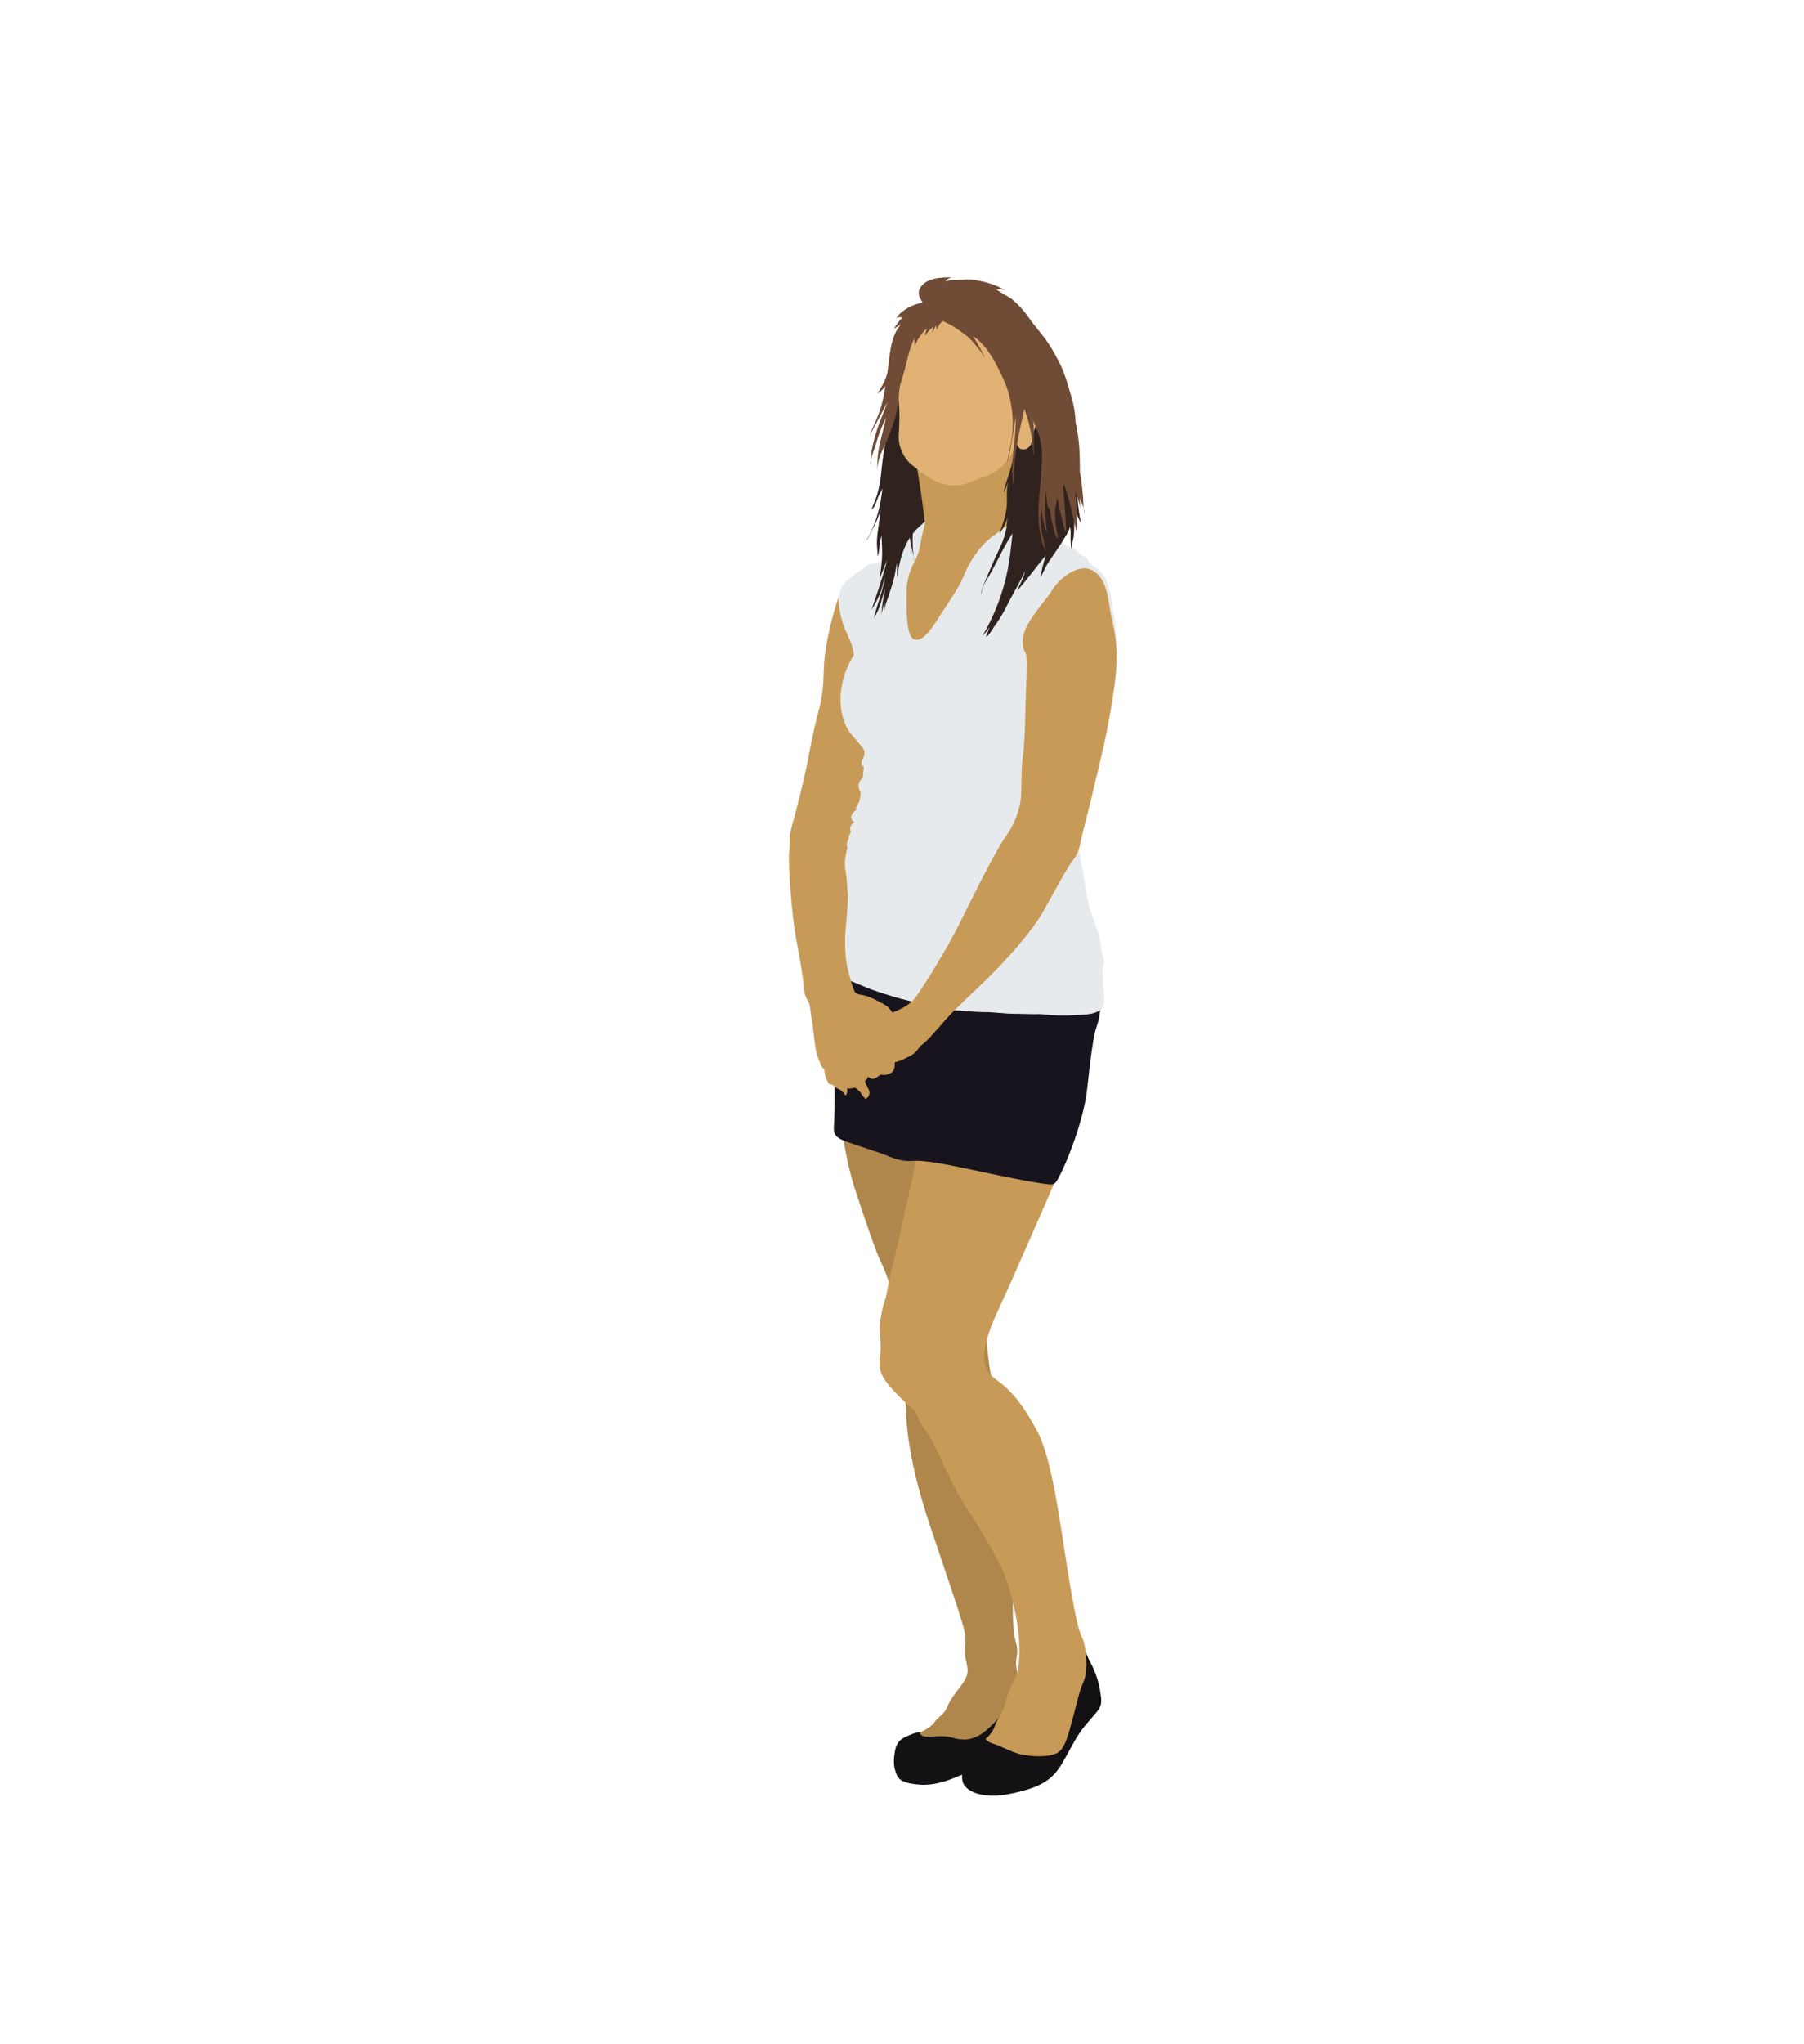 <?xml version="1.0" encoding="utf-8"?>
<!-- Generator: Adobe Illustrator 17.0.0, SVG Export Plug-In . SVG Version: 6.00 Build 0)  -->
<!DOCTYPE svg PUBLIC "-//W3C//DTD SVG 1.1//EN" "http://www.w3.org/Graphics/SVG/1.1/DTD/svg11.dtd">
<svg version="1.1" id="Layer_1" xmlns="http://www.w3.org/2000/svg" xmlns:xlink="http://www.w3.org/1999/xlink" x="0px" y="0px"
	 width="355px" height="402px" viewBox="0 0 355 402" enable-background="new 0 0 355 402" xml:space="preserve">
<g>
	<g>
		<path fill="#141115" d="M184.677,339.838c-1.301,0.519-1.991,0.778-2.942,0.778c-0.953,0-1.73,0.175-2.685,0.608
			c-0.951,0.431-2.506,0.776-2.942,3.203c-0.429,2.42-0.084,3.458,0.261,4.412c0.345,0.95,0.951,1.729,3.722,2.076
			c2.767,0.344,5.536,0,11.247-2.856c5.711-2.855,10.378-6.576,12.543-9.431c2.163-2.856-5.275-5.711-9.345-3.199
			C190.472,337.936,184.677,339.838,184.677,339.838z"/>
		<path fill="#AF874C" d="M164.952,214.56c0.172,4.76,1.296,13.15,3.287,19.293c1.991,6.142,4.415,13.15,5.189,14.535
			c0.779,1.385,1.902,4.933,2.424,6.662c0.518,1.731,2.077,12.632,2.247,17.909c0.173,5.277,0,12.459,4.935,27.168
			c4.928,14.707,6.837,19.988,6.921,21.716c0.089,1.732-0.261,2.943,0.089,4.499c0.347,1.557,0.688,2.596-0.173,4.066
			c-0.867,1.471-2.769,3.459-3.377,5.105c-0.606,1.643-1.904,2.161-2.599,3.202c-0.688,1.038-2.937,2.076-2.937,2.076
			s0.172,0.778,1.557,0.778c1.38,0,3.114-0.347,4.844,0.173c1.73,0.52,3.809,0.778,6.228-1.038c2.42-1.816,6.49-6.748,6.75-8.91
			c0.257-2.164-0.606-3.807-0.345-5.364c0.256-1.558,0.256-2.25-0.089-3.46c-0.345-1.214-1.04-5.191-0.173-13.411
			c0.863-8.22-2.681-30.194-3.461-33.57c-0.781-3.373-2.683-9.429-1.988-19.032c0.69-9.606-0.608-47.153-0.608-47.153
			L164.952,214.56z"/>
		<path fill="#141115" d="M200.423,333.177c0,0-4.934,6.492-6.054,7.614c-1.128,1.126-3.638,3.46-4.244,5.192
			c-0.604,1.729-1.037,3.115-0.688,4.413c0.341,1.297,1.814,2.163,3.459,2.508c1.641,0.345,3.632,0.606,8.392-0.693
			c4.758-1.296,6.401-2.942,8.305-6.401c1.904-3.461,2.535-4.823,4.497-7.093c2.769-3.203,2.942-3.03,2.34-6.492
			c-0.292-1.655-0.933-3.568-1.818-5.191c-0.902-1.648-1.159-3.427-2.247-1.989C210.199,327.9,201.287,332.141,200.423,333.177z"/>
		<path fill="#C89A57" d="M182.08,219.58c-1.332,6.653-3.893,18.514-5.277,24.483c-1.385,5.971-2.075,8.564-2.252,9.95
			c-0.17,1.385-0.776,2.594-0.949,3.633c-0.175,1.04-0.606,2.424-0.436,4.76c0.177,2.334,0.177,3.027,0,4.671
			c-0.17,1.643-0.341,3.115,2.34,6.055c2.681,2.944,4.499,4.24,4.499,4.24s0.951,2.252,1.902,3.635
			c0.951,1.383,1.469,2.164,3.114,5.622c1.643,3.461,3.375,7.355,5.45,10.383c2.075,3.027,5.711,9.257,6.75,11.594
			c1.037,2.336,2.422,7.008,3.026,11.161c0.604,4.151,0.345,7.872-0.084,9.256c-0.433,1.385-1.818,3.547-2.252,5.626
			c-0.434,2.074-1.643,3.287-2.159,4.844c-0.522,1.556-1.82,2.507-1.82,2.507s0.347,0.607,1.555,0.953
			c1.214,0.347,3.205,1.471,5.019,1.989c1.82,0.52,4.76,0.606,6.233,0.261c1.469-0.347,2.422-0.605,3.545-4.325
			c1.128-3.721,1.991-8.048,2.769-9.691c0.776-1.643,0.776-3.72,0.695-4.845c-0.089-1.127-0.177-3.116-0.867-4.414
			c-0.69-1.297-1.469-4.93-2.853-13.495c-1.385-8.565-2.946-21.37-5.886-26.907c-2.944-5.538-5.189-7.873-7.009-9.345
			c-1.816-1.471-3.893-2.335-3.371-6.487c0.518-4.153,2.765-8.048,4.93-12.979c2.159-4.934,9.862-22.236,11.07-25.608
			c1.214-3.376,1.65-10.556-4.755-12.113C198.607,213.437,183.376,213.092,182.08,219.58z"/>
		<path fill="#17141E" d="M163.048,185.057c-0.033,3.986,0.781,19.036,1.037,24.226c0.261,5.191,0.173,8.653,0.089,10.9
			c-0.089,2.253-0.606,3.29,2.336,4.327c2.942,1.038,6.23,2.076,7.613,2.597c1.385,0.519,3.028,1.383,5.361,1.21
			c2.338-0.173,6.144,0.52,13.757,2.162c7.611,1.646,9.949,1.991,12.198,2.335c2.249,0.346,2.165,0.174,3.289-1.989
			c1.124-2.161,4.496-10.294,5.191-16.522c0.692-6.231,1.214-10.557,1.904-12.46c0.69-1.904,1.212-5.104,0.259-10.556
			c-0.949-5.451-0.867-16.783-18.774-17.044C179.4,173.984,163.134,175.281,163.048,185.057z"/>
		<path fill="#E6EAEC" d="M209.823,149.058c0.049-0.637,0.126-1.264,0.223-1.884c1.066-0.876,2.048-1.83,2.875-2.864
			c3.621-4.504,6.251-9.744,6.596-15.543c0.186-2.991,0.106-6.008-0.547-8.85c-0.093-1.148-0.239-2.284-0.533-3.375
			c-0.425-1.566-0.863-3.367-2.261-4.525c-0.61-0.51-1.55-0.831-1.898-1.551c-0.255-0.522-0.27-0.677-0.852-1.007
			c-0.356-0.202-0.728-0.369-1.055-0.608c-0.323-0.234-0.527-0.605-0.845-0.831c-0.381-0.269-0.891-0.287-1.296-0.48
			c-0.887-0.422-1.648-1.376-2.355-2.066c-1.491-1.461-3.156-2.754-4.797-4.041c-2.013-1.585-4.346-2.578-6.396-4.065
			c-1.148-0.835-2.561-0.734-3.884-0.229c-1.035,0.103-2.07,0.311-3.07,0.625c-1.278,0.404-2.57,0.883-3.791,1.444
			c-1.159,0.531-2.128,1.194-3.207,1.856c-2.084,1.287-3.685,3.08-4.999,5.117c-0.518,0.804-0.913,1.643-1.347,2.481
			c-0.462,0.897-1.192,1.128-2.033,1.421c-0.893,0.312-1.778,0.536-2.68,0.771c-0.389,0.1-0.891,0.209-1.232,0.43
			c-0.299,0.192-0.549,0.533-0.865,0.738c-0.849,0.555-1.694,1.136-2.437,1.827c-0.221,0.137-0.431,0.288-0.61,0.456
			c-0.969,0.902-1.199,1.785-1.513,3.016c-0.392,1.545,0.279,7.588,0.279,9.239c0,2.088-0.946,0.439-0.69,2.487
			c0.044,0.35,0.091,0.701,0.128,1.052c-0.195,0.616-0.341,1.256-0.476,1.91c-0.245,1.216-0.533,2.402-0.657,3.641
			c-0.208,2.091-0.321,4.204-0.465,6.304c-0.108,1.636-0.088,3.263-0.02,4.893c-1.108,6.522-2.276,13.027-2.568,19.645
			c-0.022,0.531-0.033,1.066-0.033,1.601c-0.175,0.958-0.281,1.92-0.341,2.844c-0.283,4.359,0.031,8.833,0.374,13.182
			c0.173,2.247,0.345,4.581,2.053,6.197c1.25,1.181,2.74,1.912,4.355,2.471c1.52,0.529,2.937,1.214,4.428,1.781
			c1.546,0.582,3.134,1.049,4.727,1.54c1.579,0.481,3.15,0.779,4.729,1.264c1.725,0.534,3.433,0.855,5.218,1.159
			c1.256,0.212,2.55,0.171,3.822,0.285c1.276,0.114,2.524,0.239,3.82,0.239c2.039,0,3.972,0.333,6.005,0.333
			c1.652,0,3.307,0.12,4.966,0.055c0.933,0.084,1.876,0.174,2.813,0.233c1.592,0.099,3.145,0.044,4.729-0.052
			c1.424-0.085,3.017-0.122,4.242-0.915c1.234-0.801,0.827-3.038,0.677-4.238c-0.097-0.769-0.077-1.542-0.036-2.342
			c0.018-0.387-0.091-0.682-0.155-1.047c-0.097-0.514,0.15-0.894,0.274-1.387c0.195-0.758-0.274-1.582-0.369-2.34
			c-0.111-0.899-0.303-1.788-0.467-2.674c-0.283-1.555-0.907-3.057-1.46-4.584c-0.73-2.043-1.141-4.114-1.46-6.294
			c-0.403-2.703-0.854-5.382-1.484-8.04c0.064-0.122,0.122-0.246,0.155-0.374c0.152-0.587-0.347-1.691-0.573-2.293
			c-0.296-0.781-0.597-1.538-0.834-2.339c-0.537-1.795-1.091-3.543-1.325-5.407c-0.104-0.814-0.066-1.671,0.044-2.484
			C209.617,151.594,209.719,150.333,209.823,149.058z"/>
		<path fill="#C89A57" d="M218.42,119.696c-0.562-3.848-1.332-6.65-3.848-7.699c-2.521-1.051-6.091,1.751-7.425,3.919
			c-1.325,2.17-2.866,3.5-4.753,6.651c-1.891,3.148-0.911,5.388-0.562,5.879c0.349,0.489,0.208,4.27,0.071,7.279
			c-0.142,3.011-0.142,9.45-0.562,12.53c-0.42,3.079-0.281,6.019-0.42,8.4c-0.137,2.38-1.329,5.6-3.081,7.979
			c-1.75,2.379-6.509,11.899-8.889,16.729c-2.38,4.83-6.439,11.411-8.608,14.558c-1.128,1.64-3.11,2.634-4.751,3.211
			c-0.137-0.204-0.276-0.408-0.429-0.619c-0.557-0.77-1.818-1.33-3.218-2.03c-1.4-0.698-2.241-0.768-2.869-0.909
			c-0.631-0.14-0.911-0.491-1.053-0.909c-0.137-0.42-0.555-1.402-1.185-4.062c-0.633-2.66-0.633-5.459-0.422-7.908
			c0.208-2.451,0.562-6.438,0.422-7.069c-0.142-0.632-0.142-2.731-0.491-4.621c-0.349-1.889,0.42-4.271,0.42-4.271
			c-0.42-0.838,0.279-1.819,0.279-1.819c-0.139-0.489,0.422-1.331,0.422-1.331c-0.63-1.049,0.626-1.889,0.626-1.889
			c-1.606-1.189,0.491-2.45,0.491-2.45c-0.491-0.42,0.349-0.98,0.562-1.821c0.208-0.838,0.208-1.609,0.208-1.609
			s-0.347-0.351-0.42-1.191c-0.071-0.839,0.841-1.678,0.841-1.678l0.212-2.172c-0.774-0.209-0.422-1.189-0.142-1.679
			c0.281-0.489,0.349-1.12,0.208-1.541c-0.137-0.42-1.608-2.028-2.659-3.29c-1.051-1.259-2.38-4.339-1.891-8.399
			c0.489-4.06,2.449-6.931,2.449-6.931s0.42-0.768-1.329-4.408c-1.75-3.639-1.608-7.07-1.608-7.07
			c-0.978,2.661-2.729,9.31-2.871,13.58c-0.137,4.269-0.279,5.95-1.19,9.308c-0.907,3.361-1.747,7.909-2.24,10.429
			c-0.487,2.521-2.099,8.89-2.869,11.621c-0.77,2.729-0.279,2.589-0.56,5.109c-0.279,2.52,0.635,13.23,1.329,16.869
			c0.703,3.64,1.402,7.63,1.539,9.73c0.142,2.1,0.913,2.729,1.121,3.361c0.21,0.629,0.21,1.747,0.489,3.22
			c0.283,1.469,0.349,3.217,0.701,5.319c0.352,2.099,0.909,2.87,1.051,3.359c0.137,0.49,0.699,0.98,0.699,0.98s0,0.979,0.42,1.889
			c0.42,0.91,0.42,0.981,0.911,1.05c0.491,0.07,0.77,0.629,1.473,0.91c0.694,0.28,1.396,1.261,1.396,1.261
			c0.491-0.56,0.281-1.4,0.281-1.4c0.699,0.139,1.539-0.142,1.539-0.142s0.978,0.63,1.261,1.192c0.279,0.56,0.841,1.048,0.841,1.048
			c0.84-0.489,0.911-1.329,0.557-1.96c-0.349-0.629-0.628-1.261-0.628-1.261v-0.418c0.422-0.211,0.559-0.77,0.559-0.77
			c0.557,0.559,1.051,0.559,1.608,0.209c0.562-0.351,0.911-0.631,0.911-0.631s0.768,0.352,1.96-0.279
			c0.619-0.326,0.803-1.088,0.774-2.125c1.356-0.25,2.181-0.874,3.003-1.235c1.119-0.488,2.028-1.96,2.028-1.96
			c1.122-0.699,3.15-3.078,5.112-5.32c1.957-2.238,5.251-5.108,8.821-8.678c3.57-3.57,8.117-8.68,10.289-12.529
			c2.17-3.85,4.762-8.75,5.879-10.079c1.119-1.33,1.398-3.361,1.681-4.62c0.279-1.259,1.469-5.67,2.592-10.5
			c1.119-4.828,2.519-9.868,3.778-18.757C220.521,126.347,218.982,123.546,218.42,119.696z"/>
		<path fill="#30231F" d="M183.491,93.019c-0.232-1.455-0.664-2.813-1.19-4.177c-0.188-0.49-0.526-1.144-0.734-1.746
			c-0.044-0.4-0.093-0.797-0.162-1.179l0.177-5.969c-0.683,1.396,0.865-5.572,0.27-4.168L181.2,71.8
			c-0.887,0.112-4.229,1.036-4.707,1.704c-1.062,1.476-1.958,12.395-2.349,14.171c-0.433,1.986-0.571,3.972-0.814,5.98
			c-0.146,1.202-0.367,2.337-0.681,3.504c-0.288,1.044-0.838,2.007-1.101,3.049c0.708-0.494,1.02-2.045,1.416-2.794
			c0.166-0.316,0.491-0.856,0.681-1.378c-0.334,3.487-1.312,7.238-3.105,10.198c0.186-0.091,0.31-0.399,0.425-0.626
			c0.332-0.654,0.65-1.313,0.973-1.971c0.544-1.096,0.995-2.192,1.367-3.321c-0.062,0.484-0.124,0.966-0.181,1.447
			c-0.217,1.756-0.604,3.541-0.557,5.314c0.013,0.773,0.173,1.574,0.124,2.341c0.566-1.185,0.142-2.893,0.887-4.063
			c-0.135,0.348-0.073,0.927-0.055,1.317c0.04,0.704,0.066,1.412,0.066,2.129c0,1.714-0.27,3.3-0.451,4.97
			c0.425-1.208,0.931-2.4,1.422-3.595c-0.803,3.287-1.975,6.502-3.021,9.672c0.719-1.031,1.351-2.374,1.798-3.547
			c0.332-0.884,0.469-1.898,0.832-2.748c-0.486,2.721-1.513,5.307-2.216,7.96c1.309-1.782,1.544-3.904,2.278-5.849
			c-0.354,1.678-0.745,3.565-0.77,5.273c0.053-0.708,0.354-1.485,0.509-2.194c0.031-0.132,0.062-0.259,0.097-0.389
			c-0.066,0.639-0.097,1.275-0.031,1.88c0.046-1.095,0.535-2.148,0.878-3.193c0.451-1.381,0.916-2.694,1.183-4.129
			c0.142-0.743,0.283-1.496,0.422-2.252c0.013,1,0.013,1.997,0.013,2.985c0.352-2.675,0.993-5.565,2.506-7.897
			c0.179,1.232,0.44,2.449,0.73,3.652c-0.089-0.629-0.12-1.291-0.153-1.863c-0.046-0.864-0.055-1.766,0.027-2.628
			c0.285-0.358,0.597-0.698,0.936-1.016c1.38-1.303,2.791-2.301,3.052-4.301C183.911,97.429,183.827,95.19,183.491,93.019z
			 M179.767,109.401c0.068,0.449,0.164,0.881,0.314,1.252C179.979,110.236,179.873,109.82,179.767,109.401z"/>
		<path fill="#C89A57" d="M179.727,87.05c0.336,2.999,0.96,6.141,1.473,9.596c0.513,3.455,0.641,5.182,0.765,5.887
			c0.13,0.704-0.252,1.408-0.573,3.007c-0.323,1.599-0.444,3.07-1.281,4.606c-0.829,1.535-1.725,3.774-1.725,6.206
			c0,2.431-0.195,8.764,1.469,9.403c1.663,0.64,3.583-2.238,4.864-4.285c1.278-2.047,3.842-5.566,4.864-8.062
			c1.022-2.495,2.751-5.629,5.757-7.933c3.006-2.302,6.271-4.03,6.209-6.973c-0.066-2.943,2.105-11.324,0.955-15.995
			c-1.15-4.67-9.918-5.439-15.673-3.392C181.069,81.164,178.895,79.629,179.727,87.05z"/>
		<path fill="#30231F" d="M211.072,99.038c0.571,1.25,0.925,2.682,1.672,3.858c-0.332-1.349-0.491-2.751-0.641-4.145
			c-0.257-2.314-0.219-4.666-0.447-6.97c-0.093-0.909-0.115-1.815-0.279-2.715c-0.164-0.937-0.484-1.876-0.765-2.787
			c-0.327-1.08-0.628-2.179-1.214-3.145c-0.011-0.024-0.024-0.048-0.042-0.071c-0.035-0.293-0.075-0.585-0.128-0.875
			c-0.668-3.759-1.601-8.155-4.437-10.927c-1.088-1.067-2.911-1.48-4.399-1.294c-1.099,0.139-1.281,1.476-1.281,2.417
			c0,1.513,0.336,2.94,0.626,4.412c0.38,1.908,0.473,3.843,0.595,5.778c0.013,0.137,0.016,0.277,0.027,0.416
			c-0.082,0.734-0.19,1.465-0.332,2.184c-0.433,2.184-0.496,4.437-1.042,6.592c-0.436,1.725-1.152,3.425-1.524,5.13
			c0.451-0.583,0.67-1.544,1.002-2.161c-0.431,1.145-0.314,2.674-0.308,3.94c0.005,2.213-0.796,4.267-1.482,6.334
			c0.697-1.06,1.23-2.114,1.676-3.287c-0.228,0.645-0.172,1.462-0.31,2.156c-0.248,1.264-0.608,2.433-1.163,3.596
			c-0.792,1.656-1.535,3.29-2.243,4.987c-0.608,1.457-1.378,3.018-1.632,4.588c0.23-0.559,0.323-1.267,0.562-1.868
			c0.387-0.971,1.009-1.747,1.504-2.657c1.387-2.543,2.568-5.189,4.189-7.61c-0.027,0.229-0.051,0.458-0.077,0.688
			c-0.228,2.108-0.451,4.189-0.847,6.269c-0.876,4.605-2.641,9.208-5.012,13.236c0.527-0.533,1.009-1.158,1.451-1.809
			c-0.27,0.662-0.535,1.325-0.77,1.996c0.566-0.177,1.203-1.44,1.544-1.908c0.936-1.282,1.785-2.6,2.477-4.019
			c0.659-1.336,1.391-2.618,2.101-3.933c0.531-0.986,1.137-2.06,1.553-3.099c-0.15,1.262-1.066,2.657-1.531,3.864
			c2.017-2.259,3.771-4.674,5.664-7.006c-0.102,0.353-0.206,0.707-0.312,1.059c-0.212,0.707-0.411,1.417-0.549,2.143
			c-0.071,0.386-0.049,0.839-0.212,1.178c0.602-0.975,0.973-2.085,1.623-3.048c0.643-0.97,1.322-1.908,1.968-2.881
			c0.571-0.867,1.146-1.76,1.661-2.67c0.246-0.431,0.489-0.876,0.524-1.355c0.301,0.6,0.124,1.897,0.164,2.603
			c0.035,0.606,0.082,1.243,0.084,1.86c0.069-0.8,0.385-1.661,0.493-2.422c0.148-1.043,0.139-2.087,0.144-3.14
			c0-0.763-0.055-1.528-0.128-2.281C211.231,99.857,211.243,99.375,211.072,99.038z M210.758,108.592
			c0.009-0.165,0.009-0.333,0.004-0.503C210.749,108.26,210.747,108.428,210.758,108.592z"/>
		<path fill="#E1B274" d="M202.088,75.646c0.312-3.812,0.117-7.282-1.053-9.005c-2.307-3.391-1.539-8.509-10.493-7.165
			c-6.857,1.03-12.413,2.558-12.99,8.573c-0.575,6.013-0.126,5.246-0.513,7.934c-0.383,2.686-0.126,2.624-0.062,4.797
			c0.062,2.175-0.064,3.265-0.128,5.055c-0.064,1.791,0.834,4.35,2.944,5.886c2.11,1.536,3.968,3.2,6.655,3.647
			c2.683,0.447,4.156-0.447,5.885-1.087c1.659-0.616,5.861-1.589,7.662-7.183c0.239,0.716,0.61,1.244,1.166,1.295
			c1.342,0.129,1.982-1.213,1.982-2.111c0-0.895,1.024-3.646,1.345-4.221C204.8,81.498,207.732,76.42,202.088,75.646z"/>
		<path fill="#704B35" d="M171.41,90.383c-0.075,0.39-0.124,0.775-0.111,1.14C171.421,91.236,171.421,90.802,171.41,90.383z
			 M211.99,105.085c0.02,0.159,0.053,0.31,0.119,0.433C212.068,105.375,212.028,105.229,211.99,105.085z M213.231,99.937
			c0.027,0.356,0.066,0.708,0.152,1.042C213.395,100.652,213.333,100.296,213.231,99.937z M213.231,99.937
			c-0.049-0.675-0.033-1.371-0.091-2.027c-0.108-1.273-0.23-2.562-0.411-3.827c-0.062-0.408-0.135-0.813-0.219-1.212
			c0.002-1.511-0.018-3.02-0.102-4.524c-0.104-1.779-0.347-3.492-0.728-5.186c-0.042-0.902-0.13-1.804-0.281-2.705
			c-0.274-1.635-0.823-3.287-1.296-4.875c-0.456-1.525-0.969-3-1.699-4.4c-0.796-1.531-1.617-3.028-2.637-4.428
			c-1.062-1.459-2.302-2.798-3.326-4.289c-0.905-1.314-2.141-2.707-3.393-3.678c-0.548-0.426-1.219-0.697-1.789-1.088
			c-0.398-0.27-0.947-0.649-1.289-0.783c0.571,0,1.192-0.03,1.714,0.132c-1.714-1.076-3.767-1.626-5.748-1.972
			c-1.183-0.208-2.314-0.077-3.49-0.014c-0.801,0.041-1.672-0.031-2.371,0.312c0.137-0.366,0.801-0.795,1.279-0.824
			c-2.128,0.002-5.242,0.034-6.361,2.236c-0.502,0.983,0.026,1.895,0.571,2.715c-1.922,0.364-4.003,1.367-5.202,3.04
			c0.458-0.226,0.858-0.189,1.281-0.091c-0.684,0.608-1.263,1.341-1.727,2.217c0.484-0.28,0.889-0.628,1.349-0.872
			c-0.19,0.245-0.376,0.498-0.54,0.749c-1.334,1.987-1.531,4.447-1.84,6.754c-0.088,0.684-0.186,1.369-0.274,2.052
			c-0.044,0.176-0.088,0.349-0.144,0.522c-0.378,1.241-1.099,2.467-1.829,3.509c0.577-0.237,1.115-0.85,1.602-1.438
			c-0.097,0.616-0.199,1.232-0.316,1.844c-0.506,2.693-1.623,5.291-2.833,7.706c0.604-0.715,0.987-1.627,1.431-2.456
			c0.697-1.315,1.438-2.617,2.103-3.951c-0.708,2.12-1.696,4.096-2.298,6.255c-0.391,1.397-0.834,2.942-0.913,4.386
			c-0.009,0.193-0.002,0.424,0,0.658c0.217-1.033,0.684-2.111,0.947-3.033c0.434-1.558,1-3.113,1.69-4.572
			c0.108-0.223,0.208-0.446,0.31-0.668c-0.082,0.387-0.168,0.776-0.257,1.163c-0.473,2.083-1.104,4.087-1.347,6.223
			c-0.128,1.16-0.126,2.315-0.126,3.486c0-1.746,0.398-3.29,1.214-4.846c0.9-1.724,1.506-3.547,2.13-5.389
			c0.714-2.11,0.743-4.281,0.922-6.438c0.772-1.982,1.241-4.055,1.75-6.086c0.327-1.308,0.734-2.615,1.351-3.818
			c-0.071,0.534-0.064,1.068,0.055,1.588c0.208-0.542,0.513-1.225,0.96-1.818c0.301-0.407,0.865-1.332,1.38-1.459
			c-0.186,0.402-0.321,0.86-0.363,1.326c0.456-0.682,1.017-1.307,1.641-1.826c-0.119,0.421-0.159,0.811-0.168,1.254
			c0.139-0.473,0.429-1.01,0.748-1.51c0,0.311,0.04,0.606,0.137,0.87c0.257-0.785,0.557-1.257,1.146-1.71
			c0.493,0.271,1.017,0.504,1.491,0.756c1.009,0.531,1.88,1.216,2.813,1.881c0.827,0.594,1.491,1.293,2.115,2.098
			c0.31,0.398,0.655,0.778,0.96,1.167c0.314,0.401,0.531,0.905,0.867,1.273c-0.697-1.505-1.502-2.891-2.389-4.298
			c0.336,0.253,0.672,0.514,0.998,0.787c1.564,1.318,2.802,3.265,3.725,5.037c0.922,1.773,1.951,3.837,2.431,5.754
			c0.476,1.892,0.772,3.905,0.765,5.891c-0.009,2.612-0.699,5-1.15,7.558c0.462-1.183,0.714-3.034,0.956-4.428
			c0.274-1.57,0.562-3.13,0.765-4.704c0.031,0.921,0.007,1.85-0.058,2.789c-0.226,3.281-0.911,6.601-0.526,9.932
			c0.024,0.218,0.018,0.425,0.079,0.634c0.206-0.305,0.002-1.543,0.058-2.058c0.133-1.206,0.252-2.42,0.385-3.629
			c0.296-2.672,0.931-5.324,1.493-7.95c0.086-0.394,0.166-0.789,0.243-1.189c0.354,0.911,0.668,1.839,0.891,2.771
			c0.239,1.007,0.486,2.049,0.641,3.072c0.164,1.076,0.119,2.199,0.265,3.273c0.173-0.417,0.049-1.255,0.049-1.737
			c0-1.33,0.071-2.641,0.004-3.969c-0.018-0.367-0.053-0.74-0.099-1.109c0.442,1.054,0.887,2.108,1.287,3.182
			c0.126,0.629,0.241,1.263,0.33,1.898c0.23,1.553,0.075,3.125,0,4.683c-0.15,3.433-0.787,6.871-0.495,10.319
			c0.159,1.874,0.495,3.833,1.349,5.532c-0.478-2.749-1.535-5.669-0.772-8.473c-0.013,1.659,0.369,3.332,1.024,4.825
			c-0.201-1.666-0.38-3.328-0.385-5.038c0-1.086,0.077-2.156,0.19-3.221c0.031,0.427,0.064,0.854,0.115,1.279
			c0.066,0.627,0.066,1.829,0.458,2.35c0.06-0.033,0.115-0.073,0.17-0.113c0.119,1.134,0.292,2.246,0.602,3.369
			c0.212,0.791,0.389,2.061,1.031,2.651c-0.111-0.885-0.349-1.776-0.456-2.678c-0.137-1.169-0.146-2.35-0.111-3.531
			c0.248-0.345,0.285-1.034,0.318-1.627c0.04-0.07,0.089-0.139,0.133-0.209c0.142,1.055,0.332,2.095,0.615,3.081
			c0.356,1.219,0.516,2.703,1.097,3.811c-0.066-2.86-0.314-5.735-0.564-8.596c-0.011-0.155-0.024-0.312-0.04-0.465
			c0.064-0.143,0.126-0.289,0.183-0.435c0.005,0.019,0.016,0.035,0.022,0.053c1.185,3.13,1.699,6.529,2.586,9.716
			c-0.082-0.596,0.064-1.387,0.031-1.912c-0.064-1.127-0.113-2.261-0.179-3.391c-0.058-1.1-0.135-2.201-0.246-3.278
			c0.086,0.258,0.17,0.513,0.25,0.769c0.281,0.868,0.591,1.789,0.703,2.684c-0.005-0.658-0.035-1.31-0.051-1.967
			c0.016,0.045,0.029,0.087,0.046,0.13C212.753,98.649,213.054,99.299,213.231,99.937z"/>
	</g>
</g>
</svg>
